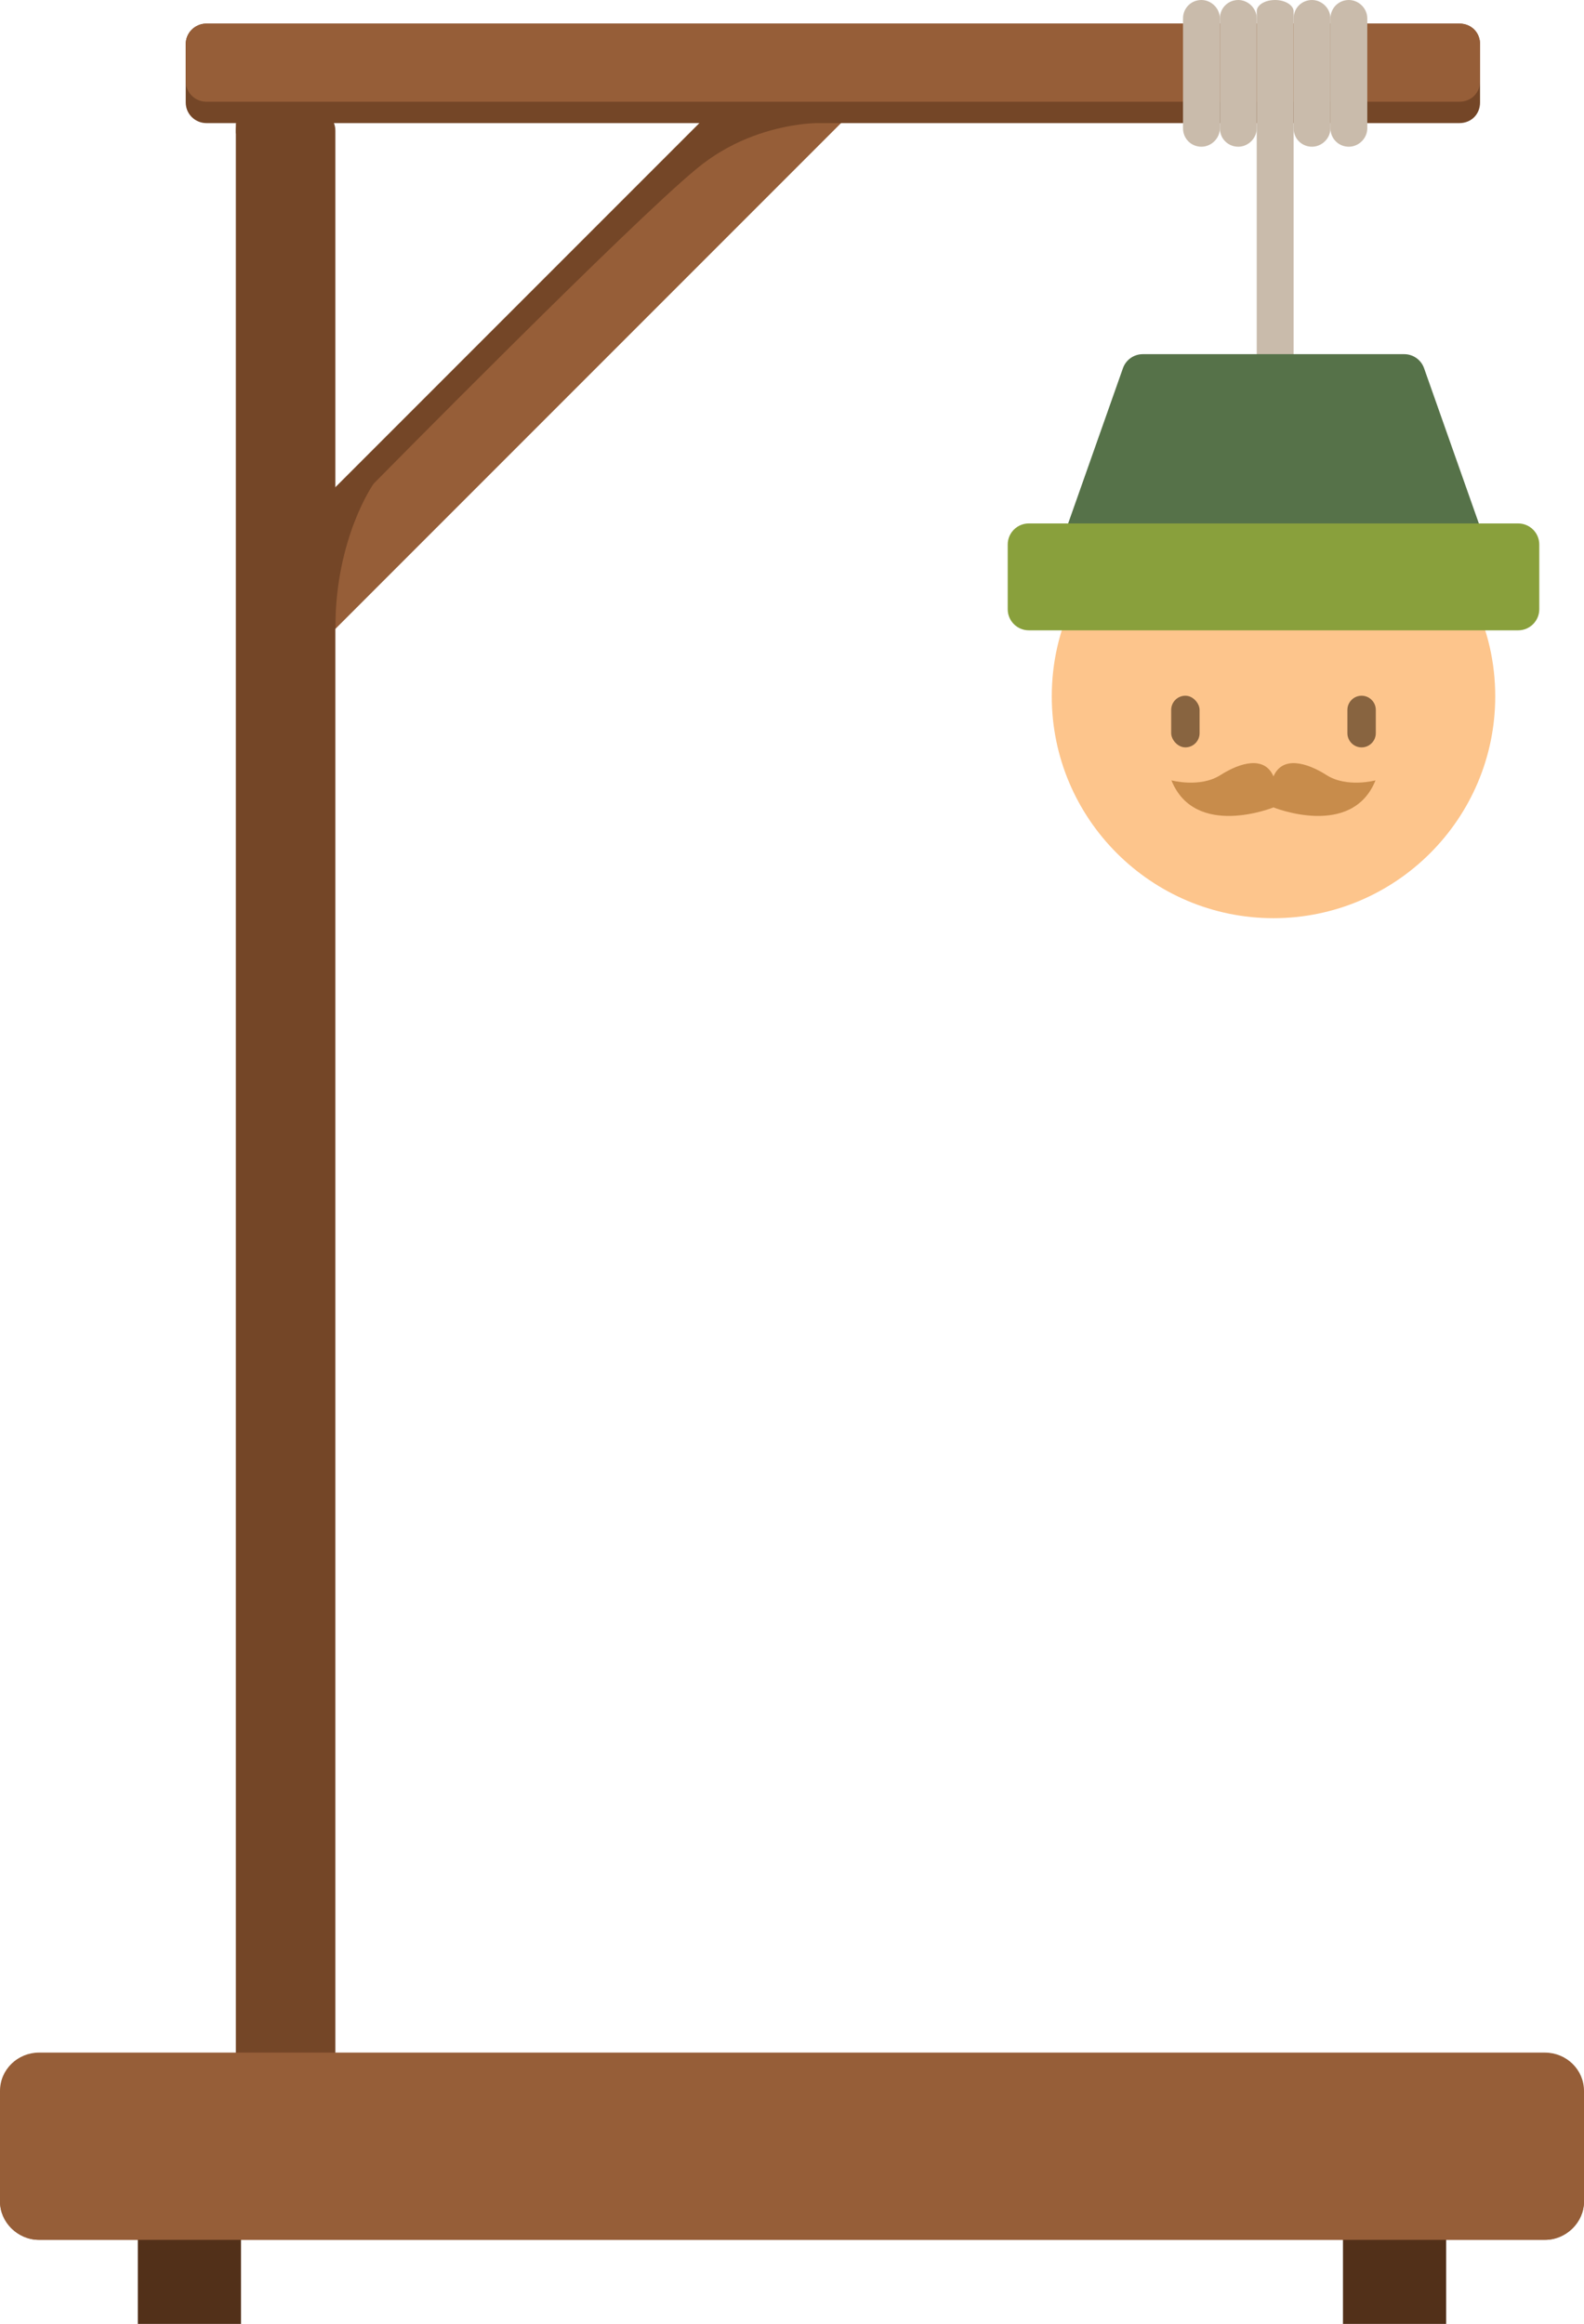 <?xml version="1.0" encoding="UTF-8"?><svg id="Calque_2" xmlns="http://www.w3.org/2000/svg" viewBox="0 0 973.78 1428.29"><defs><style>.cls-1{fill:#c88c4b;}.cls-1,.cls-2,.cls-3,.cls-4,.cls-5,.cls-6,.cls-7,.cls-8,.cls-9,.cls-10{stroke-width:0px;}.cls-1,.cls-2,.cls-3,.cls-4,.cls-6,.cls-7,.cls-10{fill-rule:evenodd;}.cls-2{fill:#567249;}.cls-3{fill:#965e38;}.cls-4{fill:#744627;}.cls-5,.cls-6{fill:#886440;}.cls-7{fill:#fdc58c;}.cls-8{fill:#523019;}.cls-9{fill:#c9bbab;}.cls-10{fill:#89a03c;}</style></defs><g id="Layer_1"><path class="cls-4" d="M144.99,75.68v6.34s47.13-8.16,47.13,41.68l4.53,1.37.9-55.29-52.56,5.89Z"/><path class="cls-9" d="M792.07,262.68c110.57,118.27,104.68,198.02,63.44,236.54-19.03,17.67-45.31,26.73-71.59,26.73-26.29,0-53.01-9.06-72.05-26.73-41.24-38.51-47.12-118.27,63.44-236.54,4.53-4.98,12.23-4.98,16.76,0h0ZM783.92,287.15c-91.08,101.05-88.82,165.39-56.64,195.75,14.5,13.6,35.35,20.39,56.64,20.39,20.84,0,41.68-6.79,56.19-20.39,32.17-30.36,34.44-94.7-56.19-195.75h0Z"/><path class="cls-3" d="M203,389.7L520.19,72.5c4.54-4.98,4.54-12.68,0-17.67l-25.82-25.82c-4.99-4.54-12.69-4.54-17.67,0L159.5,346.2c-4.53,4.99-4.53,12.68,0,17.67l25.84,25.83c4.98,4.53,12.68,4.53,17.67,0h0Z"/><path class="cls-4" d="M897.2,14.5H126.87c-6.79,0-12.69,5.43-12.69,12.68v35.8c0,7.24,5.9,12.68,12.69,12.68h770.33c7.25,0,12.68-5.44,12.68-12.68V27.19c0-7.25-5.43-12.68-12.68-12.68h0Z"/><path class="cls-3" d="M897.2,14.5H126.87c-6.79,0-12.69,5.43-12.69,12.68v22.66c0,7.25,5.9,12.68,12.69,12.68h770.33c7.25,0,12.68-5.43,12.68-12.68v-22.66c0-7.25-5.43-12.68-12.68-12.68h0Z"/><path class="cls-9" d="M840.55,11.33C840.55,4.98,835.12,0,829.23,0c-6.35,0-11.32,4.98-11.32,11.33v67.52c0,6.35,4.98,11.33,11.32,11.33,5.89,0,11.32-4.98,11.32-11.33V11.33Z"/><path class="cls-9" d="M817.91,11.33C817.91,4.98,812.46,0,806.57,0c-6.34,0-11.32,4.98-11.32,11.33v67.52c0,6.35,4.99,11.33,11.32,11.33,5.89,0,11.34-4.98,11.34-11.33V11.33Z"/><path class="cls-9" d="M795.25,6.97c0-3.9-5.44-6.97-11.33-6.97-6.35,0-11.33,3.06-11.33,6.97v239.11c0,3.9,4.99,6.97,11.33,6.97,5.89,0,11.33-3.06,11.33-6.97V6.97Z"/><path class="cls-9" d="M772.59,11.33C772.59,4.98,767.15,0,761.26,0c-6.35,0-11.33,4.98-11.33,11.33v67.52c0,6.35,4.98,11.33,11.33,11.33,5.89,0,11.33-4.98,11.33-11.33V11.33Z"/><path class="cls-9" d="M749.93,11.33c0-6.34-5.44-11.33-11.33-11.33-6.34,0-11.33,4.98-11.33,11.33v67.52c0,6.35,4.99,11.33,11.33,11.33,5.89,0,11.33-4.98,11.33-11.33V11.33Z"/><path class="cls-9" d="M749.93,266.76c-6.35,0-11.33-4.99-11.33-11.33,0-6.34,4.99-11.33,11.33-11.33h67.52c6.34,0,11.33,4.99,11.33,11.33,0,6.34-4.99,11.33-11.33,11.33h-67.52Z"/><path class="cls-9" d="M749.93,244.1c-6.35,0-11.33-4.99-11.33-11.33s4.99-11.33,11.33-11.33h67.52c6.34,0,11.33,4.99,11.33,11.33,0,6.34-4.99,11.33-11.33,11.33h-67.52Z"/><path class="cls-4" d="M514.3,68.42l2.26,7.25s-48.04-5.44-88.36,28.09c-40.34,33.08-198.48,193.49-198.48,193.49,0,0-23.56,33.08-23.56,88.82l-7.71-12.24,7.71-74.32,223.84-223.85,84.29-7.25Z"/><path class="cls-3" d="M206.17,1358.5h619.43s63.44,0,63.44,0h60.72c13.14,0,24.02-10.42,24.02-23.56v18.12c0,12.68-10.87,23.56-24.02,23.56h-60.72s-63.44,0-63.44,0H193.48s-35.8,0-35.8,0h-9.52s-63.43,0-63.43,0H24.01c-13.15,0-24.01-10.87-24.01-23.56v-18.12c0,13.14,10.86,23.56,24.01,23.56h60.73s60.26,0,60.26,0h3.17s43.96,0,43.96,0h14.05Z"/><path class="cls-7" d="M782.89,564.32c-75.15,0-136.3-61.15-136.3-136.3,0-20.75,4.55-40.67,13.52-59.22,2.17-4.49,6.7-7.32,11.68-7.32h222.22c4.98,0,9.51,2.85,11.68,7.32,8.97,18.55,13.52,38.48,13.52,59.22,0,75.15-61.16,136.3-136.32,136.3Z"/><path class="cls-2" d="M900.12,347.65s-.09,0-.15,0h-234.14c-4.21,0-8.16-2.05-10.59-5.48-2.43-3.43-3.04-7.84-1.64-11.8l36.73-104.05c1.83-5.19,6.73-8.65,12.23-8.65h160.68c5.5,0,10.4,3.46,12.23,8.65l36.1,102.26c.97,1.82,1.53,3.89,1.53,6.11,0,7.14-5.81,12.96-12.97,12.96Z"/><path class="cls-10" d="M933.33,387.4h-300.86c-7.16,0-12.97-5.8-12.97-12.96v-39.76c0-7.16,5.81-12.97,12.97-12.97h300.86c7.15,0,12.96,5.81,12.96,12.97v39.76c0,7.15-5.82,12.96-12.96,12.96Z"/><path class="cls-1" d="M720.17,479.62s17.57,4.72,30.04-3.21c12.47-7.94,27.21-11.9,32.68.76,5.48-12.66,20.22-8.69,32.68-.76,12.47,7.93,30.04,3.21,30.04,3.21-14.55,36.08-62.73,16.62-62.73,16.62,0,0-48.18,19.46-62.73-16.62Z"/><rect class="cls-5" x="720" y="427.59" width="17.46" height="31.75" rx="8.73" ry="8.73"/><path class="cls-6" d="M837.06,427.59h0c4.8,0,8.73,3.92,8.73,8.72v14.31c0,4.8-3.93,8.73-8.73,8.73h0c-4.8,0-8.73-3.93-8.73-8.73v-14.31c0-4.8,3.93-8.72,8.73-8.72Z"/><path class="cls-4" d="M206.17,1345.56V80.24c0-6.79-5.45-12.23-12.69-12.23h-35.8c-7.26,0-12.69,5.44-12.69,12.23v1265.32c0,6.8,5.43,12.68,12.69,12.68h35.8c7.24,0,12.69-5.88,12.69-12.68h0Z"/><rect class="cls-8" x="825.6" y="1341.74" width="63.44" height="86.56"/><rect class="cls-8" x="84.73" y="1341.74" width="63.43" height="86.56"/><path class="cls-3" d="M949.76,1261.53H24.01C10.86,1261.53,0,1271.96,0,1285.1v67.97c0,12.68,10.86,23.56,24.01,23.56h925.75c13.14,0,24.02-10.87,24.02-23.56v-67.97c0-13.14-10.87-23.56-24.02-23.56h0Z"/></g></svg>